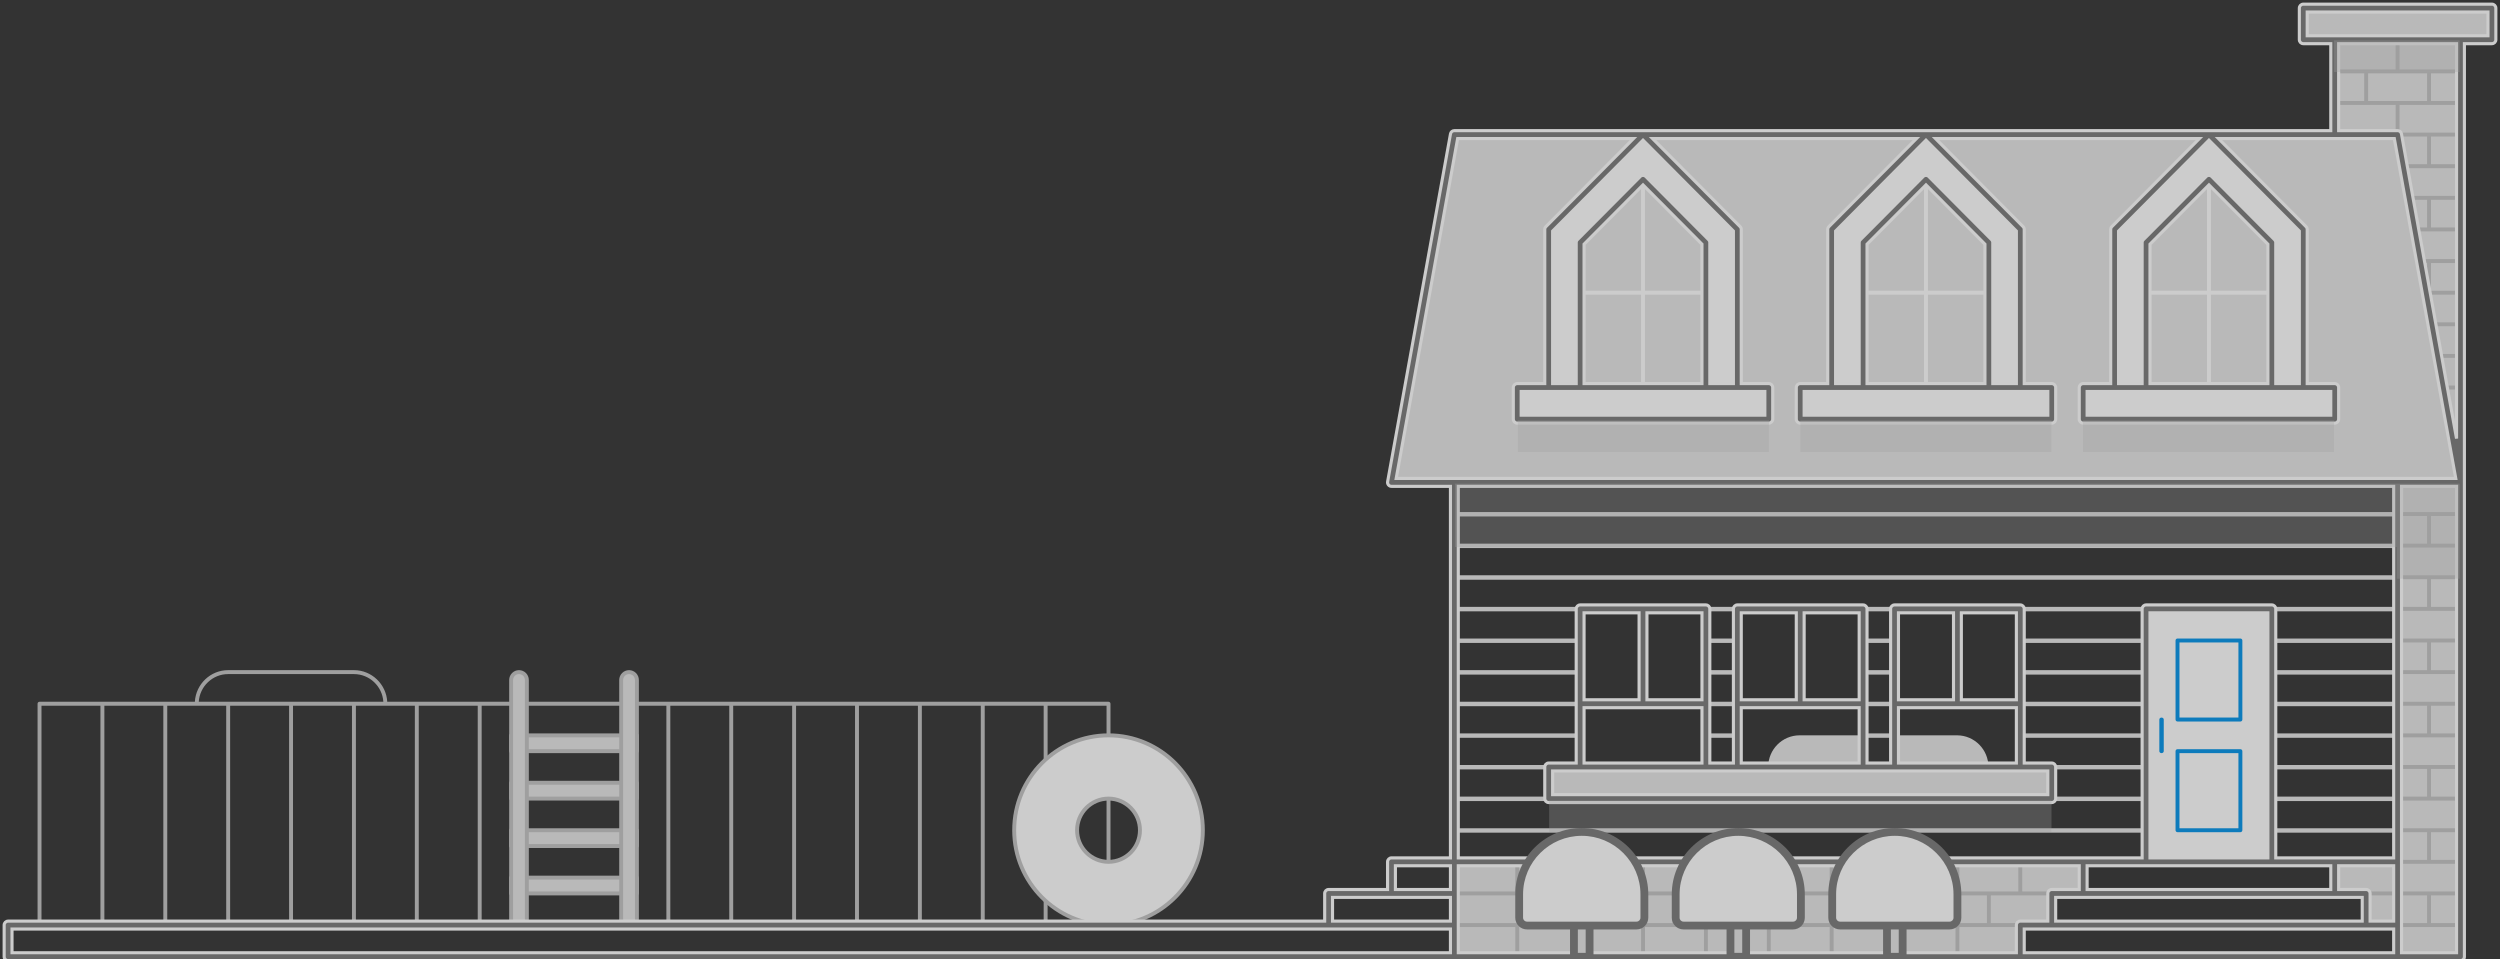<?xml version="1.0" encoding="UTF-8"?>
<svg width="602px" height="231px" viewBox="0 0 602 231" version="1.1" xmlns="http://www.w3.org/2000/svg" xmlns:xlink="http://www.w3.org/1999/xlink">
    <rect x="0" y="0" width="602" height="231" fill="#333333" stroke="none"/>
    <!-- Generator: Sketch 62 (91390) - https://sketch.com -->
    <title>results-footer-illo</title>
    <desc>Created with Sketch.</desc>
    <g id="Comps" stroke="none" stroke-width="1" fill="none" fill-rule="evenodd" opacity="0.75">
        <g id="KW-quote-results-basic-1quote" transform="translate(-797, -817)">
            <g id="bg" transform="translate(645, 1078) scale(-1, 1) translate(-645, -1078) translate(-108, 337)">
                <g id="results-footer-illo" transform="translate(0, 481)">
                    <g id="Fills" transform="translate(0.968, 0.968)">
                        <path d="M250.009,205.548 L250.009,228.387 L113.641,228.387 L113.641,220.774 L106.065,220.774 L106.065,213.161 L98.488,213.161 L98.488,205.548 L250.009,205.548 Z M37.88,205.548 L37.88,213.161 L34.092,213.161 C32,213.161 30.304,214.866 30.304,216.968 L30.304,216.968 L30.304,220.774 L26.516,220.774 C24.424,220.774 22.728,222.479 22.728,224.581 L22.728,224.581 L22.728,205.548 L37.88,205.548 Z" id="Foundation" fill="#E6E6E6"></path>
                        <polygon id="Sill" fill="#E6E6E6" points="106.065 190.323 227.281 190.323 227.281 182.71 106.065 182.71"></polygon>
                        <path d="M68.184,30.452 L90.912,53.29 L90.912,91.355 L98.488,91.355 L98.488,98.968 L37.88,98.968 L37.88,91.355 L45.456,91.355 L45.456,53.29 L68.184,30.452 Z M136.369,30.452 L159.097,53.29 L159.097,91.355 L166.673,91.355 L166.673,98.968 L106.065,98.968 L106.065,91.355 L113.641,91.355 L113.641,53.29 L136.369,30.452 Z M234.857,98.968 L174.249,98.968 L174.249,91.355 L181.825,91.355 L181.825,53.29 L204.553,30.452 L227.281,53.29 L227.281,91.355 L234.857,91.355 L234.857,98.968 Z M68.184,41.217 L53.032,56.443 L53.032,91.355 L83.336,91.355 L83.336,56.443 L68.184,41.217 Z M136.369,41.217 L121.217,56.443 L121.217,91.355 L151.521,91.355 L151.521,56.443 L136.369,41.217 Z M204.553,41.217 L189.401,56.443 L189.401,91.355 L219.705,91.355 L219.705,56.443 L204.553,41.217 Z" id="Window-Frames" fill="#FFFFFF"></path>
                        <path d="M22.728,114.194 L22.728,228.387 L7.576,228.387 L7.576,114.194 L22.728,114.194 Z M45.456,0 L45.456,7.613 L37.88,7.613 L37.88,30.452 L22.728,30.452 L7.576,114.194 L7.576,7.613 L0,7.613 L0,0 L45.456,0 Z" id="Chimney" fill="#E6E6E6"></path>
                        <polygon id="Roof" fill="#E6E6E6" points="250.009 30.452 204.553 30.452 227.281 53.29 227.281 91.355 234.857 91.355 234.857 98.968 174.249 98.968 174.249 91.355 181.825 91.355 181.825 53.29 204.553 30.452 136.369 30.452 159.097 53.29 159.097 91.355 166.673 91.355 166.673 98.968 106.065 98.968 106.065 91.355 113.641 91.355 113.641 53.29 136.369 30.452 68.184 30.452 90.912 53.29 90.912 91.355 98.488 91.355 98.488 98.968 37.88 98.968 37.88 91.355 45.456 91.355 45.456 53.29 68.184 30.452 22.728 30.452 7.576 114.194 265.161 114.194"></polygon>
                        <polygon id="Door" fill="#FFFFFF" points="53.032 205.548 83.336 205.548 83.336 144.645 53.032 144.645"></polygon>
                        <path d="M204.553,41.218 L219.705,56.443 L219.705,91.355 L189.401,91.355 L189.401,56.443 L204.553,41.218 Z M68.184,41.218 L83.336,56.443 L83.336,91.355 L53.032,91.355 L53.032,56.443 L68.184,41.218 Z M136.369,41.218 L151.521,56.443 L151.521,91.355 L121.217,91.355 L121.217,56.443 L136.369,41.218 Z" id="Windows" fill="#E6E6E6"></path>
                        <path d="M166.673,175.097 C170.857,175.097 174.249,178.505 174.249,182.71 L174.249,182.71 L151.521,182.71 L151.521,175.097 Z M143.945,175.097 L143.945,182.71 L121.217,182.71 C121.217,178.505 124.609,175.097 128.793,175.097 L128.793,175.097 L143.945,175.097 Z" id="Interior" fill="#E6E6E6"></path>
                    </g>
                    <g id="Lines">
                        <path d="M576.814,221.281 L591.009,221.281 L591.009,168.935 L576.814,168.935 L576.814,221.281 Z M334.543,221.281 L348.738,221.281 L348.738,168.935 L334.543,168.935 L334.543,221.281 Z M515.773,161.321 L546.057,161.321 C549.811,161.321 552.894,164.269 553.138,167.983 L508.691,167.983 C508.935,164.269 512.019,161.321 515.773,161.321 L515.773,161.321 Z M561.672,221.281 L575.868,221.281 L575.868,168.935 L561.672,168.935 L561.672,221.281 Z M546.53,168.935 L553.628,168.935 L560.726,168.935 L560.726,221.281 L546.53,221.281 L546.53,168.935 Z M531.388,221.281 L545.584,221.281 L545.584,168.935 L531.388,168.935 L531.388,221.281 Z M516.246,221.281 L530.442,221.281 L530.442,168.935 L516.246,168.935 L516.246,221.281 Z M501.104,168.935 L508.202,168.935 L515.3,168.935 L515.3,221.281 L501.104,221.281 L501.104,168.935 Z M485.962,221.281 L500.158,221.281 L500.158,168.935 L485.962,168.935 L485.962,221.281 Z M440.536,221.281 L485.016,221.281 L485.016,168.935 L440.536,168.935 L440.536,221.281 Z M425.394,221.281 L439.59,221.281 L439.59,168.935 L425.394,168.935 L425.394,221.281 Z M410.252,221.281 L424.448,221.281 L424.448,168.935 L410.252,168.935 L410.252,221.281 Z M395.11,221.281 L409.306,221.281 L409.306,168.935 L395.11,168.935 L395.11,221.281 Z M379.968,221.281 L394.164,221.281 L394.164,168.935 L379.968,168.935 L379.968,221.281 Z M349.685,221.281 L363.88,221.281 L363.88,168.935 L349.685,168.935 L349.685,221.281 Z M364.826,221.281 L379.022,221.281 L379.022,168.935 L364.826,168.935 L364.826,221.281 Z M591.483,167.983 L554.077,167.983 C553.83,163.745 550.332,160.369 546.057,160.369 L515.773,160.369 C511.497,160.369 507.999,163.745 507.752,167.983 L334.069,167.983 C333.808,167.983 333.596,168.196 333.596,168.459 L333.596,221.757 C333.596,222.02 333.808,222.233 334.069,222.233 L591.483,222.233 C591.744,222.233 591.956,222.02 591.956,221.757 L591.956,168.459 C591.956,168.196 591.744,167.983 591.483,167.983 L591.483,167.983 Z" id="Pool" fill="#C3C3C3"></path>
                        <g id="Floaty-Tube" transform="translate(310.41, 175.121)">
                            <path d="M23.659,31.408 C19.478,31.408 16.088,27.998 16.088,23.794 C16.088,19.589 19.478,16.18 23.659,16.18 C27.84,16.18 31.23,19.589 31.23,23.794 C31.23,27.998 27.84,31.408 23.659,31.408 M23.659,0.952 C11.115,0.952 0.946,11.178 0.946,23.794 C0.946,36.409 11.115,46.636 23.659,46.636 C36.203,46.636 46.372,36.409 46.372,23.794 C46.372,11.178 36.203,0.952 23.659,0.952" id="Fill-85" fill="#FFFFFF"></path>
                            <path d="M23.659,16.656 C19.745,16.656 16.562,19.857 16.562,23.794 C16.562,27.73 19.745,30.932 23.659,30.932 C27.574,30.932 30.757,27.73 30.757,23.794 C30.757,19.857 27.574,16.656 23.659,16.656 M23.659,31.883 C19.224,31.883 15.615,28.254 15.615,23.794 C15.615,19.333 19.224,15.704 23.659,15.704 C28.095,15.704 31.703,19.333 31.703,23.794 C31.703,28.254 28.095,31.883 23.659,31.883 M23.659,1.428 C11.396,1.428 1.42,11.461 1.42,23.794 C1.42,36.126 11.396,46.16 23.659,46.16 C35.922,46.16 45.899,36.126 45.899,23.794 C45.899,11.461 35.922,1.428 23.659,1.428 M23.659,47.111 C10.875,47.111 0.473,36.652 0.473,23.794 C0.473,10.936 10.875,0.476 23.659,0.476 C36.444,0.476 46.845,10.936 46.845,23.794 C46.845,36.652 36.444,47.111 23.659,47.111" id="Fill-86" fill="#C3C3C3"></path>
                        </g>
                        <g id="Ladder" transform="translate(446.688, 159.893)">
                            <polygon id="Fill-73" fill="#E6E6E6" points="0.946 31.408 31.23 31.408 31.23 27.601 0.946 27.601"></polygon>
                            <path d="M1.42,30.932 L30.757,30.932 L30.757,28.077 L1.42,28.077 L1.42,30.932 Z M31.23,31.883 L0.946,31.883 C0.685,31.883 0.473,31.67 0.473,31.408 L0.473,27.601 C0.473,27.338 0.685,27.125 0.946,27.125 L31.23,27.125 C31.491,27.125 31.703,27.338 31.703,27.601 L31.703,31.408 C31.703,31.67 31.491,31.883 31.23,31.883 L31.23,31.883 Z" id="Fill-74" fill="#C3C3C3"></path>
                            <polygon id="Fill-75" fill="#E6E6E6" points="0.946 42.829 31.23 42.829 31.23 39.022 0.946 39.022"></polygon>
                            <path d="M1.42,42.353 L30.757,42.353 L30.757,39.497 L1.42,39.497 L1.42,42.353 Z M31.23,43.304 L0.946,43.304 C0.685,43.304 0.473,43.091 0.473,42.829 L0.473,39.022 C0.473,38.759 0.685,38.546 0.946,38.546 L31.23,38.546 C31.491,38.546 31.703,38.759 31.703,39.022 L31.703,42.829 C31.703,43.091 31.491,43.304 31.23,43.304 L31.23,43.304 Z" id="Fill-76" fill="#C3C3C3"></path>
                            <polygon id="Fill-77" fill="#E6E6E6" points="0.946 54.25 31.23 54.25 31.23 50.443 0.946 50.443"></polygon>
                            <path d="M1.42,53.774 L30.757,53.774 L30.757,50.918 L1.42,50.918 L1.42,53.774 Z M31.23,54.725 L0.946,54.725 C0.685,54.725 0.473,54.512 0.473,54.25 L0.473,50.443 C0.473,50.18 0.685,49.967 0.946,49.967 L31.23,49.967 C31.491,49.967 31.703,50.18 31.703,50.443 L31.703,54.25 C31.703,54.512 31.491,54.725 31.23,54.725 L31.23,54.725 Z" id="Fill-78" fill="#C3C3C3"></path>
                            <polygon id="Fill-79" fill="#E6E6E6" points="0.946 19.987 31.23 19.987 31.23 16.18 0.946 16.18"></polygon>
                            <path d="M1.42,19.511 L30.757,19.511 L30.757,16.656 L1.42,16.656 L1.42,19.511 Z M31.23,20.463 L0.946,20.463 C0.685,20.463 0.473,20.249 0.473,19.987 L0.473,16.18 C0.473,15.917 0.685,15.704 0.946,15.704 L31.23,15.704 C31.491,15.704 31.703,15.917 31.703,16.18 L31.703,19.987 C31.703,20.249 31.491,20.463 31.23,20.463 L31.23,20.463 Z" id="Fill-80" fill="#C3C3C3"></path>
                            <path d="M0.946,61.864 L0.946,2.855 C0.946,1.805 1.794,0.952 2.839,0.952 C3.884,0.952 4.732,1.805 4.732,2.855 L4.732,61.864 L0.946,61.864 Z" id="Fill-81" fill="#E6E6E6"></path>
                            <path d="M1.42,61.388 L4.259,61.388 L4.259,2.855 C4.259,2.068 3.622,1.428 2.839,1.428 C2.056,1.428 1.42,2.068 1.42,2.855 L1.42,61.388 Z M4.732,62.339 L0.946,62.339 C0.685,62.339 0.473,62.126 0.473,61.864 L0.473,2.855 C0.473,1.543 1.535,0.476 2.839,0.476 C4.143,0.476 5.205,1.543 5.205,2.855 L5.205,61.864 C5.205,62.126 4.993,62.339 4.732,62.339 L4.732,62.339 Z" id="Fill-82" fill="#C3C3C3"></path>
                            <path d="M27.445,61.864 L27.445,2.855 C27.445,1.805 28.293,0.952 29.338,0.952 C30.382,0.952 31.23,1.805 31.23,2.855 L31.23,61.864 L27.445,61.864 Z" id="Fill-83" fill="#E6E6E6"></path>
                            <path d="M27.918,61.388 L30.757,61.388 L30.757,2.855 C30.757,2.068 30.12,1.428 29.338,1.428 C28.555,1.428 27.918,2.068 27.918,2.855 L27.918,61.388 Z M31.23,62.339 L27.445,62.339 C27.184,62.339 26.972,62.126 26.972,61.864 L26.972,2.855 C26.972,1.543 28.033,0.476 29.338,0.476 C30.642,0.476 31.703,1.543 31.703,2.855 L31.703,61.864 C31.703,62.126 31.491,62.339 31.23,62.339 L31.23,62.339 Z" id="Fill-84" fill="#C3C3C3"></path>
                        </g>
                        <path d="M76.656,179.404 C76.917,179.404 77.129,179.617 77.129,179.88 L77.129,198.915 C77.129,199.178 76.917,199.391 76.656,199.391 L61.514,199.391 C61.253,199.391 61.041,199.178 61.041,198.915 L61.041,179.88 C61.041,179.617 61.253,179.404 61.514,179.404 L76.656,179.404 Z M76.183,180.356 L61.987,180.356 L61.987,198.439 L76.183,198.439 L76.183,180.356 Z M80.501,171.79 C80.795,171.79 81.034,172.003 81.034,172.266 L81.034,179.88 C81.034,180.143 80.795,180.356 80.501,180.356 C80.207,180.356 79.968,180.143 79.968,179.88 L79.968,172.266 C79.968,172.003 80.207,171.79 80.501,171.79 Z M76.656,152.755 C76.917,152.755 77.129,152.968 77.129,153.231 L77.129,172.266 C77.129,172.529 76.917,172.742 76.656,172.742 L61.514,172.742 C61.253,172.742 61.041,172.529 61.041,172.266 L61.041,153.231 C61.041,152.968 61.253,152.755 61.514,152.755 L76.656,152.755 Z M76.183,153.707 L61.987,153.707 L61.987,171.79 L76.183,171.79 L76.183,153.707 Z" id="Door-Deets" fill="#0093E9"></path>
                        <path d="M53.943,198.439 C54.204,198.439 54.416,198.678 54.416,198.973 C54.416,199.268 54.204,199.507 53.943,199.507 L23.659,199.507 C23.398,199.507 23.186,199.268 23.186,198.973 C23.186,198.678 23.398,198.439 23.659,198.439 L53.943,198.439 Z M250.789,198.439 C251.05,198.439 251.262,198.678 251.262,198.973 C251.262,199.268 251.05,199.507 250.789,199.507 L84.227,199.507 C83.966,199.507 83.754,199.268 83.754,198.973 C83.754,198.678 83.966,198.439 84.227,198.439 L250.789,198.439 Z M114.511,190.825 C114.772,190.825 114.984,191.064 114.984,191.359 C114.984,191.654 114.772,191.893 114.511,191.893 L84.227,191.893 C83.966,191.893 83.754,191.654 83.754,191.359 C83.754,191.064 83.966,190.825 84.227,190.825 L114.511,190.825 Z M250.789,190.825 C251.05,190.825 251.262,191.064 251.262,191.359 C251.262,191.654 251.05,191.893 250.789,191.893 L220.505,191.893 C220.244,191.893 220.032,191.654 220.032,191.359 C220.032,191.064 220.244,190.825 220.505,190.825 L250.789,190.825 Z M53.943,190.825 C54.204,190.825 54.416,191.064 54.416,191.359 C54.416,191.654 54.204,191.893 53.943,191.893 L23.659,191.893 C23.398,191.893 23.186,191.654 23.186,191.359 C23.186,191.064 23.398,190.825 23.659,190.825 L53.943,190.825 Z M53.943,183.211 C54.204,183.211 54.416,183.45 54.416,183.745 C54.416,184.04 54.204,184.279 53.943,184.279 L23.659,184.279 C23.398,184.279 23.186,184.04 23.186,183.745 C23.186,183.45 23.398,183.211 23.659,183.211 L53.943,183.211 Z M106.94,183.211 C107.201,183.211 107.413,183.45 107.413,183.745 C107.413,184.04 107.201,184.279 106.94,184.279 L84.227,184.279 C83.966,184.279 83.754,184.04 83.754,183.745 C83.754,183.45 83.966,183.211 84.227,183.211 L106.94,183.211 Z M250.789,183.211 C251.05,183.211 251.262,183.45 251.262,183.745 C251.262,184.04 251.05,184.279 250.789,184.279 L228.076,184.279 C227.815,184.279 227.603,184.04 227.603,183.745 C227.603,183.45 227.815,183.211 228.076,183.211 L250.789,183.211 Z M53.943,175.597 C54.204,175.597 54.416,175.836 54.416,176.131 C54.416,176.426 54.204,176.665 53.943,176.665 L23.659,176.665 C23.398,176.665 23.186,176.426 23.186,176.131 C23.186,175.836 23.398,175.597 23.659,175.597 L53.943,175.597 Z M114.511,175.597 C114.772,175.597 114.984,175.836 114.984,176.131 C114.984,176.426 114.772,176.665 114.511,176.665 L84.227,176.665 C83.966,176.665 83.754,176.426 83.754,176.131 C83.754,175.836 83.966,175.597 84.227,175.597 L114.511,175.597 Z M152.366,175.597 C152.627,175.597 152.839,175.836 152.839,176.131 C152.839,176.426 152.627,176.665 152.366,176.665 L144.795,176.665 C144.534,176.665 144.322,176.426 144.322,176.131 C144.322,175.836 144.534,175.597 144.795,175.597 L152.366,175.597 Z M190.221,175.597 C190.482,175.597 190.694,175.836 190.694,176.131 C190.694,176.426 190.482,176.665 190.221,176.665 L182.65,176.665 C182.389,176.665 182.177,176.426 182.177,176.131 C182.177,175.836 182.389,175.597 182.65,175.597 L190.221,175.597 Z M250.789,175.597 C251.05,175.597 251.262,175.836 251.262,176.131 C251.262,176.426 251.05,176.665 250.789,176.665 L220.505,176.665 C220.244,176.665 220.032,176.426 220.032,176.131 C220.032,175.836 220.244,175.597 220.505,175.597 L250.789,175.597 Z M53.943,167.983 C54.204,167.983 54.416,168.223 54.416,168.517 C54.416,168.812 54.204,169.051 53.943,169.051 L23.659,169.051 C23.398,169.051 23.186,168.812 23.186,168.517 C23.186,168.223 23.398,167.983 23.659,167.983 L53.943,167.983 Z M114.511,167.983 C114.772,167.983 114.984,168.223 114.984,168.517 C114.984,168.812 114.772,169.051 114.511,169.051 L84.227,169.051 C83.966,169.051 83.754,168.812 83.754,168.517 C83.754,168.223 83.966,167.983 84.227,167.983 L114.511,167.983 Z M152.366,167.983 C152.627,167.983 152.839,168.223 152.839,168.517 C152.839,168.812 152.627,169.051 152.366,169.051 L144.795,169.051 C144.534,169.051 144.322,168.812 144.322,168.517 C144.322,168.223 144.534,167.983 144.795,167.983 L152.366,167.983 Z M190.221,167.983 C190.482,167.983 190.694,168.223 190.694,168.517 C190.694,168.812 190.482,169.051 190.221,169.051 L182.65,169.051 C182.389,169.051 182.177,168.812 182.177,168.517 C182.177,168.223 182.389,167.983 182.65,167.983 L190.221,167.983 Z M250.789,167.983 C251.05,167.983 251.262,168.223 251.262,168.517 C251.262,168.812 251.05,169.051 250.789,169.051 L220.505,169.051 C220.244,169.051 220.032,168.812 220.032,168.517 C220.032,168.223 220.244,167.983 220.505,167.983 L250.789,167.983 Z M190.221,160.369 C190.482,160.369 190.694,160.609 190.694,160.903 C190.694,161.198 190.482,161.438 190.221,161.438 L182.65,161.438 C182.389,161.438 182.177,161.198 182.177,160.903 C182.177,160.609 182.389,160.369 182.65,160.369 L190.221,160.369 Z M250.789,160.369 C251.05,160.369 251.262,160.609 251.262,160.903 C251.262,161.198 251.05,161.438 250.789,161.438 L220.505,161.438 C220.244,161.438 220.032,161.198 220.032,160.903 C220.032,160.609 220.244,160.369 220.505,160.369 L250.789,160.369 Z M53.943,160.369 C54.204,160.369 54.416,160.609 54.416,160.903 C54.416,161.198 54.204,161.438 53.943,161.438 L23.659,161.438 C23.398,161.438 23.186,161.198 23.186,160.903 C23.186,160.609 23.398,160.369 23.659,160.369 L53.943,160.369 Z M152.366,160.369 C152.627,160.369 152.839,160.609 152.839,160.903 C152.839,161.198 152.627,161.438 152.366,161.438 L144.795,161.438 C144.534,161.438 144.322,161.198 144.322,160.903 C144.322,160.609 144.534,160.369 144.795,160.369 L152.366,160.369 Z M114.511,160.369 C114.772,160.369 114.984,160.609 114.984,160.903 C114.984,161.198 114.772,161.438 114.511,161.438 L84.227,161.438 C83.966,161.438 83.754,161.198 83.754,160.903 C83.754,160.609 83.966,160.369 84.227,160.369 L114.511,160.369 Z M114.511,152.755 C114.772,152.755 114.984,152.995 114.984,153.289 C114.984,153.584 114.772,153.824 114.511,153.824 L84.227,153.824 C83.966,153.824 83.754,153.584 83.754,153.289 C83.754,152.995 83.966,152.755 84.227,152.755 L114.511,152.755 Z M53.943,152.755 C54.204,152.755 54.416,152.995 54.416,153.289 C54.416,153.584 54.204,153.824 53.943,153.824 L23.659,153.824 C23.398,153.824 23.186,153.584 23.186,153.289 C23.186,152.995 23.398,152.755 23.659,152.755 L53.943,152.755 Z M152.366,152.755 C152.627,152.755 152.839,152.995 152.839,153.289 C152.839,153.584 152.627,153.824 152.366,153.824 L144.795,153.824 C144.534,153.824 144.322,153.584 144.322,153.289 C144.322,152.995 144.534,152.755 144.795,152.755 L152.366,152.755 Z M190.221,152.755 C190.482,152.755 190.694,152.995 190.694,153.289 C190.694,153.584 190.482,153.824 190.221,153.824 L182.65,153.824 C182.389,153.824 182.177,153.584 182.177,153.289 C182.177,152.995 182.389,152.755 182.65,152.755 L190.221,152.755 Z M250.789,152.755 C251.05,152.755 251.262,152.995 251.262,153.289 C251.262,153.584 251.05,153.824 250.789,153.824 L220.505,153.824 C220.244,153.824 220.032,153.584 220.032,153.289 C220.032,152.995 220.244,152.755 220.505,152.755 L250.789,152.755 Z M114.511,145.141 C114.772,145.141 114.984,145.381 114.984,145.675 C114.984,145.97 114.772,146.21 114.511,146.21 L23.659,146.21 C23.398,146.21 23.186,145.97 23.186,145.675 C23.186,145.381 23.398,145.141 23.659,145.141 L114.511,145.141 Z M152.366,145.141 C152.627,145.141 152.839,145.381 152.839,145.675 C152.839,145.97 152.627,146.21 152.366,146.21 L144.795,146.21 C144.534,146.21 144.322,145.97 144.322,145.675 C144.322,145.381 144.534,145.141 144.795,145.141 L152.366,145.141 Z M190.221,145.141 C190.482,145.141 190.694,145.381 190.694,145.675 C190.694,145.97 190.482,146.21 190.221,146.21 L182.65,146.21 C182.389,146.21 182.177,145.97 182.177,145.675 C182.177,145.381 182.389,145.141 182.65,145.141 L190.221,145.141 Z M250.789,145.141 C251.05,145.141 251.262,145.381 251.262,145.675 C251.262,145.97 251.05,146.21 250.789,146.21 L220.505,146.21 C220.244,146.21 220.032,145.97 220.032,145.675 C220.032,145.381 220.244,145.141 220.505,145.141 L250.789,145.141 Z M250.789,137.527 C251.05,137.527 251.262,137.767 251.262,138.061 C251.262,138.356 251.05,138.596 250.789,138.596 L23.659,138.596 C23.398,138.596 23.186,138.356 23.186,138.061 C23.186,137.767 23.398,137.527 23.659,137.527 L250.789,137.527 Z M250.789,129.913 C251.05,129.913 251.262,130.153 251.262,130.447 C251.262,130.742 251.05,130.982 250.789,130.982 L23.659,130.982 C23.398,130.982 23.186,130.742 23.186,130.447 C23.186,130.153 23.398,129.913 23.659,129.913 L250.789,129.913 Z M250.789,122.299 C251.05,122.299 251.262,122.539 251.262,122.834 C251.262,123.128 251.05,123.368 250.789,123.368 L23.659,123.368 C23.398,123.368 23.186,123.128 23.186,122.834 C23.186,122.539 23.398,122.299 23.659,122.299 L250.789,122.299 Z" id="Siding" fill="#E6E6E6"></path>
                        <path d="M235.647,206.053 C235.908,206.053 236.12,206.266 236.12,206.529 L236.12,206.529 L236.12,213.667 L250.789,213.667 C251.05,213.667 251.262,213.88 251.262,214.143 L251.262,214.143 L251.262,221.757 C251.262,222.02 251.05,222.233 250.789,222.233 L250.789,222.233 L236.12,222.233 L236.12,229.371 C236.12,229.634 235.908,229.847 235.647,229.847 L235.647,229.847 L114.511,229.847 C114.25,229.847 114.038,229.634 114.038,229.371 L114.038,229.371 L114.038,222.233 L106.94,222.233 C106.679,222.233 106.467,222.02 106.467,221.757 L106.467,221.757 L106.467,214.619 L99.369,214.619 C99.108,214.619 98.896,214.406 98.896,214.143 L98.896,214.143 L98.896,206.529 C98.896,206.266 99.108,206.053 99.369,206.053 L99.369,206.053 Z M23.659,114.685 C23.921,114.685 24.132,114.899 24.132,115.161 L24.132,115.161 L24.132,122.775 C24.132,123.038 23.921,123.251 23.659,123.251 L23.659,123.251 L16.562,123.251 L16.562,129.913 L23.659,129.913 C23.921,129.913 24.132,130.127 24.132,130.389 L24.132,130.389 L24.132,138.003 C24.132,138.266 23.921,138.479 23.659,138.479 L23.659,138.479 L16.562,138.479 L16.562,145.141 L23.659,145.141 C23.921,145.141 24.132,145.354 24.132,145.617 L24.132,145.617 L24.132,153.231 C24.132,153.494 23.921,153.707 23.659,153.707 L23.659,153.707 L16.562,153.707 L16.562,160.369 L23.659,160.369 C23.921,160.369 24.132,160.582 24.132,160.845 L24.132,160.845 L24.132,168.459 C24.132,168.722 23.921,168.935 23.659,168.935 L23.659,168.935 L16.562,168.935 L16.562,175.597 L23.659,175.597 C23.921,175.597 24.132,175.81 24.132,176.073 L24.132,176.073 L24.132,183.687 C24.132,183.95 23.921,184.163 23.659,184.163 L23.659,184.163 L16.562,184.163 L16.562,190.825 L23.659,190.825 C23.921,190.825 24.132,191.038 24.132,191.301 L24.132,191.301 L24.132,198.915 C24.132,199.178 23.921,199.391 23.659,199.391 L23.659,199.391 L16.562,199.391 L16.562,206.053 L38.801,206.053 C39.062,206.053 39.274,206.266 39.274,206.529 L39.274,206.529 L39.274,214.143 C39.274,214.406 39.062,214.619 38.801,214.619 L38.801,214.619 L16.562,214.619 L16.562,221.281 L23.659,221.281 C23.921,221.281 24.132,221.494 24.132,221.757 L24.132,221.757 L24.132,229.371 C24.132,229.634 23.921,229.847 23.659,229.847 L23.659,229.847 L8.517,229.847 C8.256,229.847 8.044,229.634 8.044,229.371 L8.044,229.371 L8.044,221.757 C8.044,221.494 8.256,221.281 8.517,221.281 L8.517,221.281 L15.615,221.281 L15.615,214.619 L8.517,214.619 C8.256,214.619 8.044,214.406 8.044,214.143 L8.044,214.143 L8.044,206.529 C8.044,206.266 8.256,206.053 8.517,206.053 L8.517,206.053 L15.615,206.053 L15.615,199.391 L8.517,199.391 C8.256,199.391 8.044,199.178 8.044,198.915 L8.044,198.915 L8.044,191.301 C8.044,191.038 8.256,190.825 8.517,190.825 L8.517,190.825 L15.615,190.825 L15.615,184.163 L8.517,184.163 C8.256,184.163 8.044,183.95 8.044,183.687 L8.044,183.687 L8.044,176.073 C8.044,175.81 8.256,175.597 8.517,175.597 L8.517,175.597 L15.615,175.597 L15.615,168.935 L8.517,168.935 C8.256,168.935 8.044,168.722 8.044,168.459 L8.044,168.459 L8.044,160.845 C8.044,160.582 8.256,160.369 8.517,160.369 L8.517,160.369 L15.615,160.369 L15.615,153.707 L8.517,153.707 C8.256,153.707 8.044,153.494 8.044,153.231 L8.044,153.231 L8.044,145.617 C8.044,145.354 8.256,145.141 8.517,145.141 L8.517,145.141 L15.615,145.141 L15.615,138.479 L8.517,138.479 C8.256,138.479 8.044,138.266 8.044,138.003 L8.044,138.003 L8.044,130.389 C8.044,130.127 8.256,129.913 8.517,129.913 L8.517,129.913 L15.615,129.913 L15.615,123.251 L8.517,123.251 C8.256,123.251 8.044,123.038 8.044,122.775 L8.044,122.775 L8.044,115.161 C8.044,114.899 8.256,114.685 8.517,114.685 L8.517,114.685 Z M129.18,222.233 L114.984,222.233 L114.984,228.895 L129.18,228.895 L129.18,222.233 Z M144.322,222.233 L130.126,222.233 L130.126,228.895 L144.322,228.895 L144.322,222.233 Z M235.174,222.233 L220.978,222.233 L220.978,228.895 L235.174,228.895 L235.174,222.233 Z M220.032,222.233 L205.836,222.233 L205.836,228.895 L220.032,228.895 L220.032,222.233 Z M204.89,222.233 L190.694,222.233 L190.694,228.895 L204.89,228.895 L204.89,222.233 Z M189.748,222.233 L175.552,222.233 L175.552,228.895 L189.748,228.895 L189.748,222.233 Z M174.606,222.233 L160.41,222.233 L160.41,228.895 L174.606,228.895 L174.606,222.233 Z M159.464,222.233 L145.268,222.233 L145.268,228.895 L159.464,228.895 L159.464,222.233 Z M23.186,222.233 L8.991,222.233 L8.991,228.895 L23.186,228.895 L23.186,222.233 Z M227.603,214.619 L213.407,214.619 L213.407,221.281 L227.603,221.281 L227.603,214.619 Z M212.461,214.619 L198.265,214.619 L198.265,221.281 L212.461,221.281 L212.461,214.619 Z M197.319,214.619 L183.123,214.619 L183.123,221.281 L197.319,221.281 L197.319,214.619 Z M182.177,214.619 L167.981,214.619 L167.981,221.281 L182.177,221.281 L182.177,214.619 Z M167.035,214.619 L152.839,214.619 L152.839,221.281 L167.035,221.281 L167.035,214.619 Z M151.893,214.619 L137.697,214.619 L137.697,221.281 L151.893,221.281 L151.893,214.619 Z M136.751,214.619 L122.555,214.619 L122.555,221.281 L136.751,221.281 L136.751,214.619 Z M121.609,214.619 L107.413,214.619 L107.413,221.281 L121.609,221.281 L121.609,214.619 Z M250.315,214.619 L228.549,214.619 L228.549,221.281 L250.315,221.281 L250.315,214.619 Z M129.18,207.005 L114.984,207.005 L114.984,213.667 L129.18,213.667 L129.18,207.005 Z M144.322,207.005 L130.126,207.005 L130.126,213.667 L144.322,213.667 L144.322,207.005 Z M159.464,207.005 L145.268,207.005 L145.268,213.667 L159.464,213.667 L159.464,207.005 Z M174.606,207.005 L160.41,207.005 L160.41,213.667 L174.606,213.667 L174.606,207.005 Z M189.748,207.005 L175.552,207.005 L175.552,213.667 L189.748,213.667 L189.748,207.005 Z M204.89,207.005 L190.694,207.005 L190.694,213.667 L204.89,213.667 L204.89,207.005 Z M220.032,207.005 L205.836,207.005 L205.836,213.667 L220.032,213.667 L220.032,207.005 Z M114.038,207.005 L99.842,207.005 L99.842,213.667 L114.038,213.667 L114.038,207.005 Z M235.174,207.005 L220.978,207.005 L220.978,213.667 L235.174,213.667 L235.174,207.005 Z M38.328,207.005 L24.132,207.005 L24.132,213.667 L38.328,213.667 L38.328,207.005 Z M23.186,207.005 L8.991,207.005 L8.991,213.667 L23.186,213.667 L23.186,207.005 Z M23.186,191.777 L8.991,191.777 L8.991,198.439 L23.186,198.439 L23.186,191.777 Z M23.186,176.549 L8.991,176.549 L8.991,183.211 L23.186,183.211 L23.186,176.549 Z M23.186,161.321 L8.991,161.321 L8.991,167.983 L23.186,167.983 L23.186,161.321 Z M23.186,146.093 L8.991,146.093 L8.991,152.755 L23.186,152.755 L23.186,146.093 Z M23.186,130.865 L8.991,130.865 L8.991,137.527 L23.186,137.527 L23.186,130.865 Z M23.186,115.637 L8.991,115.637 L8.991,122.299 L23.186,122.299 L23.186,115.637 Z M14.023,84.23 C14.164,84.23 14.297,84.291 14.387,84.401 C14.477,84.509 14.515,84.651 14.489,84.791 L13.112,92.405 C13.071,92.631 12.875,92.795 12.647,92.795 L8.517,92.795 C8.256,92.795 8.044,92.582 8.044,92.319 L8.044,84.705 C8.044,84.443 8.256,84.23 8.517,84.23 L14.023,84.23 Z M13.456,85.181 L8.991,85.181 L8.991,91.844 L12.252,91.844 L13.456,85.181 Z M38.801,8.09 C39.062,8.09 39.274,8.303 39.274,8.566 L39.274,8.566 L39.274,16.18 C39.274,16.442 39.062,16.656 38.801,16.656 L38.801,16.656 L31.703,16.656 L31.703,23.318 L38.801,23.318 C39.062,23.318 39.274,23.531 39.274,23.794 L39.274,23.794 L39.274,31.408 C39.274,31.67 39.062,31.883 38.801,31.883 L38.801,31.883 L16.562,31.883 L16.562,38.546 L22.282,38.546 C22.423,38.546 22.556,38.608 22.646,38.717 C22.736,38.826 22.774,38.967 22.748,39.107 L22.748,39.107 L21.372,46.721 C21.331,46.947 21.135,47.111 20.906,47.111 L20.906,47.111 L16.562,47.111 L16.562,53.774 L19.529,53.774 C19.67,53.774 19.803,53.836 19.893,53.945 C19.983,54.053 20.021,54.195 19.995,54.335 L19.995,54.335 L18.618,61.949 C18.577,62.175 18.381,62.339 18.153,62.339 L18.153,62.339 L16.562,62.339 L16.562,69.002 L16.776,69.002 C16.916,69.002 17.05,69.063 17.14,69.173 C17.23,69.28 17.268,69.423 17.242,69.563 L17.242,69.563 L15.866,77.177 C15.825,77.403 15.629,77.567 15.4,77.567 L15.4,77.567 L8.517,77.567 C8.256,77.567 8.044,77.354 8.044,77.091 L8.044,77.091 L8.044,69.477 C8.044,69.215 8.256,69.002 8.517,69.002 L8.517,69.002 L15.615,69.002 L15.615,62.339 L8.517,62.339 C8.256,62.339 8.044,62.126 8.044,61.864 L8.044,61.864 L8.044,54.25 C8.044,53.987 8.256,53.774 8.517,53.774 L8.517,53.774 L15.615,53.774 L15.615,47.111 L8.517,47.111 C8.256,47.111 8.044,46.898 8.044,46.636 L8.044,46.636 L8.044,39.022 C8.044,38.759 8.256,38.546 8.517,38.546 L8.517,38.546 L15.615,38.546 L15.615,31.883 L8.517,31.883 C8.256,31.883 8.044,31.67 8.044,31.408 L8.044,31.408 L8.044,23.794 C8.044,23.531 8.256,23.318 8.517,23.318 L8.517,23.318 L15.615,23.318 L15.615,16.656 L8.517,16.656 C8.256,16.656 8.044,16.442 8.044,16.18 L8.044,16.18 L8.044,8.566 C8.044,8.303 8.256,8.09 8.517,8.09 L8.517,8.09 Z M16.209,69.953 L8.991,69.953 L8.991,76.616 L15.005,76.616 L16.209,69.953 Z M18.962,54.725 L8.991,54.725 L8.991,61.388 L17.758,61.388 L18.962,54.725 Z M21.715,39.497 L8.991,39.497 L8.991,46.16 L20.511,46.16 L21.715,39.497 Z M23.186,24.27 L8.991,24.27 L8.991,30.932 L23.186,30.932 L23.186,24.27 Z M38.328,24.27 L24.132,24.27 L24.132,30.932 L38.328,30.932 L38.328,24.27 Z M30.757,16.656 L16.562,16.656 L16.562,23.318 L30.757,23.318 L30.757,16.656 Z M23.186,9.042 L8.991,9.042 L8.991,15.704 L23.186,15.704 L23.186,9.042 Z M38.328,9.042 L24.132,9.042 L24.132,15.704 L38.328,15.704 L38.328,9.042 Z" id="Bricks" fill="#C3C3C3"></path>
                        <path d="M205.363,41.699 C205.624,41.699 205.836,41.912 205.836,42.175 L205.836,42.175 L205.836,69.002 L220.505,69.002 C220.766,69.002 220.978,69.215 220.978,69.477 C220.978,69.74 220.766,69.953 220.505,69.953 L220.505,69.953 L205.836,69.953 L205.836,92.319 C205.836,92.582 205.624,92.795 205.363,92.795 C205.102,92.795 204.89,92.582 204.89,92.319 L204.89,92.319 L204.89,69.953 L190.221,69.953 C189.96,69.953 189.748,69.74 189.748,69.477 C189.748,69.215 189.96,69.002 190.221,69.002 L190.221,69.002 L204.89,69.002 L204.89,42.175 C204.89,41.912 205.102,41.699 205.363,41.699 Z M137.224,41.699 C137.485,41.699 137.697,41.912 137.697,42.175 L137.697,42.175 L137.697,69.002 L152.366,69.002 C152.627,69.002 152.839,69.215 152.839,69.477 C152.839,69.74 152.627,69.953 152.366,69.953 L152.366,69.953 L137.697,69.953 L137.697,92.319 C137.697,92.582 137.485,92.795 137.224,92.795 C136.963,92.795 136.751,92.582 136.751,92.319 L136.751,92.319 L136.751,69.953 L122.082,69.953 C121.821,69.953 121.609,69.74 121.609,69.477 C121.609,69.215 121.821,69.002 122.082,69.002 L122.082,69.002 L136.751,69.002 L136.751,42.175 C136.751,41.912 136.963,41.699 137.224,41.699 Z M69.085,41.699 C69.346,41.699 69.558,41.912 69.558,42.175 L69.558,42.175 L69.558,69.002 L84.227,69.002 C84.488,69.002 84.7,69.215 84.7,69.477 C84.7,69.74 84.488,69.953 84.227,69.953 L84.227,69.953 L69.558,69.953 L69.558,92.319 C69.558,92.582 69.346,92.795 69.085,92.795 C68.824,92.795 68.612,92.582 68.612,92.319 L68.612,92.319 L68.612,69.953 L53.943,69.953 C53.682,69.953 53.47,69.74 53.47,69.477 C53.47,69.215 53.682,69.002 53.943,69.002 L53.943,69.002 L68.612,69.002 L68.612,42.175 C68.612,41.912 68.824,41.699 69.085,41.699 Z" id="Window-Deets" fill="#FFFFFF"></path>
                        <path d="M46.372,0 C46.895,0 47.319,0.426 47.319,0.952 L47.319,0.952 L47.319,8.566 C47.319,9.091 46.895,9.517 46.372,9.517 L46.372,9.517 L39.748,9.517 L39.748,30.456 L250.789,30.456 C251.246,30.456 251.638,30.785 251.72,31.237 L251.72,31.237 L266.862,114.991 C266.912,115.269 266.837,115.554 266.657,115.771 C266.478,115.987 266.211,116.113 265.931,116.113 L265.931,116.113 L251.735,116.113 L251.735,205.577 L265.931,205.577 C266.453,205.577 266.877,206.004 266.877,206.529 L266.877,206.529 L266.877,213.191 L281.073,213.191 C281.595,213.191 282.019,213.618 282.019,214.143 L282.019,214.143 L282.019,220.805 L599.054,220.805 C599.576,220.805 600,221.232 600,221.757 L600,221.757 L600,229.371 C600,229.896 599.576,230.323 599.054,230.323 L599.054,230.323 L8.517,230.323 C7.995,230.323 7.571,229.896 7.571,229.371 L7.571,229.371 L7.571,9.517 L0.946,9.517 C0.424,9.517 0,9.091 0,8.566 L0,8.566 L0,0.952 C0,0.426 0.424,0 0.946,0 L0.946,0 Z M113.565,222.709 L24.606,222.709 L24.606,228.419 L113.565,228.419 L113.565,222.709 Z M598.107,222.709 L251.735,222.709 L251.735,228.419 L598.107,228.419 L598.107,222.709 Z M22.713,116.113 L9.464,116.113 L9.464,228.419 L22.713,228.419 L22.713,116.113 Z M249.842,207.481 L100.315,207.481 L100.315,213.191 L106.94,213.191 C107.462,213.191 107.886,213.618 107.886,214.143 L107.886,214.143 L107.886,220.805 L114.511,220.805 C115.033,220.805 115.457,221.232 115.457,221.757 L115.457,221.757 L115.457,228.419 L249.842,228.419 L249.842,207.481 Z M105.994,215.095 L32.177,215.095 L32.177,220.805 L105.994,220.805 L105.994,215.095 Z M37.855,207.481 L24.606,207.481 L24.606,220.805 L30.284,220.805 L30.284,214.143 C30.284,213.618 30.708,213.191 31.23,213.191 L31.23,213.191 L37.855,213.191 L37.855,207.481 Z M280.126,215.095 L251.735,215.095 L251.735,220.805 L280.126,220.805 L280.126,215.095 Z M264.984,207.481 L251.735,207.481 L251.735,213.191 L264.984,213.191 L264.984,207.481 Z M98.423,207.481 L39.748,207.481 L39.748,213.191 L98.423,213.191 L98.423,207.481 Z M249.842,116.113 L24.606,116.113 L24.606,205.577 L52.997,205.577 L52.997,145.617 C52.997,145.092 53.421,144.665 53.943,144.665 L53.943,144.665 L84.227,144.665 C84.75,144.665 85.174,145.092 85.174,145.617 L85.174,145.617 L85.174,205.577 L249.842,205.577 L249.842,116.113 Z M83.281,146.569 L54.89,146.569 L54.89,205.577 L83.281,205.577 L83.281,146.569 Z M144.795,144.665 C145.317,144.665 145.741,145.092 145.741,145.617 L145.741,145.617 L145.741,182.735 L151.42,182.735 L151.42,145.617 C151.42,145.092 151.844,144.665 152.366,144.665 L152.366,144.665 L182.65,144.665 C183.172,144.665 183.596,145.092 183.596,145.617 L183.596,145.617 L183.596,182.735 L189.274,182.735 L189.274,145.617 C189.274,145.092 189.698,144.665 190.221,144.665 L190.221,144.665 L220.505,144.665 C221.027,144.665 221.451,145.092 221.451,145.617 L221.451,145.617 L221.451,182.735 L228.076,182.735 C228.598,182.735 229.022,183.162 229.022,183.687 L229.022,183.687 L229.022,191.301 C229.022,191.826 228.598,192.253 228.076,192.253 L228.076,192.253 L106.94,192.253 C106.418,192.253 105.994,191.826 105.994,191.301 L105.994,191.301 L105.994,183.687 C105.994,183.162 106.418,182.735 106.94,182.735 L106.94,182.735 L113.565,182.735 L113.565,145.617 C113.565,145.092 113.989,144.665 114.511,144.665 L114.511,144.665 Z M227.129,184.639 L107.886,184.639 L107.886,190.349 L227.129,190.349 L227.129,184.639 Z M219.558,169.411 L191.167,169.411 L191.167,182.735 L219.558,182.735 L219.558,169.411 Z M181.703,169.411 L153.312,169.411 L153.312,182.735 L181.703,182.735 L181.703,169.411 Z M143.849,169.411 L115.457,169.411 L115.457,182.735 L143.849,182.735 L143.849,169.411 Z M219.558,146.569 L206.309,146.569 L206.309,167.507 L219.558,167.507 L219.558,146.569 Z M128.707,146.569 L115.457,146.569 L115.457,167.507 L128.707,167.507 L128.707,146.569 Z M143.849,146.569 L130.599,146.569 L130.599,167.507 L143.849,167.507 L143.849,146.569 Z M166.562,146.569 L153.312,146.569 L153.312,167.507 L166.562,167.507 L166.562,146.569 Z M181.703,146.569 L168.454,146.569 L168.454,167.507 L181.703,167.507 L181.703,146.569 Z M204.416,146.569 L191.167,146.569 L191.167,167.507 L204.416,167.507 L204.416,146.569 Z M66.801,32.359 L24.449,32.359 L9.651,114.21 L264.797,114.21 L249.999,32.359 L207.647,32.359 L228.745,53.577 C228.923,53.755 229.022,53.997 229.022,54.25 L229.022,54.25 L229.022,91.368 L235.647,91.368 C236.169,91.368 236.593,91.794 236.593,92.319 L236.593,92.319 L236.593,99.933 C236.593,100.459 236.169,100.885 235.647,100.885 L235.647,100.885 L175.079,100.885 C174.556,100.885 174.132,100.459 174.132,99.933 L174.132,99.933 L174.132,92.319 C174.132,91.794 174.556,91.368 175.079,91.368 L175.079,91.368 L181.703,91.368 L181.703,54.25 C181.703,53.997 181.803,53.755 181.981,53.577 L181.981,53.577 L203.078,32.359 L139.509,32.359 L160.606,53.577 C160.784,53.755 160.883,53.997 160.883,54.25 L160.883,54.25 L160.883,91.368 L167.508,91.368 C168.03,91.368 168.454,91.794 168.454,92.319 L168.454,92.319 L168.454,99.933 C168.454,100.459 168.03,100.885 167.508,100.885 L167.508,100.885 L106.94,100.885 C106.418,100.885 105.994,100.459 105.994,99.933 L105.994,99.933 L105.994,92.319 C105.994,91.794 106.418,91.368 106.94,91.368 L106.94,91.368 L113.565,91.368 L113.565,54.25 C113.565,53.997 113.664,53.755 113.842,53.577 L113.842,53.577 L134.939,32.359 L71.37,32.359 L92.467,53.577 C92.645,53.755 92.744,53.997 92.744,54.25 L92.744,54.25 L92.744,91.368 L99.369,91.368 C99.891,91.368 100.315,91.794 100.315,92.319 L100.315,92.319 L100.315,99.933 C100.315,100.459 99.891,100.885 99.369,100.885 L99.369,100.885 L38.801,100.885 C38.279,100.885 37.855,100.459 37.855,99.933 L37.855,99.933 L37.855,92.319 C37.855,91.794 38.279,91.368 38.801,91.368 L38.801,91.368 L45.426,91.368 L45.426,54.25 C45.426,53.997 45.525,53.755 45.703,53.577 L45.703,53.577 L66.801,32.359 Z M37.855,9.517 L9.464,9.517 L9.464,104.606 L22.728,31.237 C22.81,30.785 23.202,30.456 23.659,30.456 L23.659,30.456 L37.855,30.456 L37.855,9.517 Z M98.423,93.271 L39.748,93.271 L39.748,98.982 L98.423,98.982 L98.423,93.271 Z M166.562,93.271 L107.886,93.271 L107.886,98.982 L166.562,98.982 L166.562,93.271 Z M234.7,93.271 L176.025,93.271 L176.025,98.982 L234.7,98.982 L234.7,93.271 Z M205.363,32.753 L183.596,54.644 L183.596,91.368 L189.274,91.368 L189.274,57.403 C189.274,57.15 189.374,56.909 189.552,56.73 L189.552,56.73 L204.694,41.502 C205.064,41.131 205.662,41.131 206.032,41.502 L206.032,41.502 L221.174,56.73 C221.352,56.909 221.451,57.15 221.451,57.403 L221.451,57.403 L221.451,91.368 L227.129,91.368 L227.129,54.644 L205.363,32.753 Z M205.363,43.521 L191.167,57.798 L191.167,91.368 L219.558,91.368 L219.558,57.798 L205.363,43.521 Z M137.224,32.753 L115.457,54.644 L115.457,91.368 L121.136,91.368 L121.136,57.403 C121.136,57.15 121.235,56.909 121.413,56.73 L121.413,56.73 L136.555,41.502 C136.925,41.131 137.523,41.131 137.893,41.502 L137.893,41.502 L153.035,56.73 C153.213,56.909 153.312,57.15 153.312,57.403 L153.312,57.403 L153.312,91.368 L158.991,91.368 L158.991,54.644 L137.224,32.753 Z M137.224,43.521 L123.028,57.798 L123.028,91.368 L151.42,91.368 L151.42,57.798 L137.224,43.521 Z M69.085,32.753 L47.319,54.644 L47.319,91.368 L52.997,91.368 L52.997,57.403 C52.997,57.15 53.096,56.909 53.274,56.73 L53.274,56.73 L68.416,41.502 C68.786,41.131 69.384,41.131 69.754,41.502 L69.754,41.502 L84.896,56.73 C85.074,56.909 85.174,57.15 85.174,57.403 L85.174,57.403 L85.174,91.368 L90.852,91.368 L90.852,54.644 L69.085,32.753 Z M69.085,43.521 L54.89,57.798 L54.89,91.368 L83.281,91.368 L83.281,57.798 L69.085,43.521 Z M45.426,1.903 L1.893,1.903 L1.893,7.614 L45.426,7.614 L45.426,1.903 Z" id="Main" stroke="#FFFFFF" stroke-width="0.75" fill="#7A7A7A"></path>
                    </g>
                    <path d="M227.964,191.729 L227.964,199.355 L106.996,199.355 L106.996,191.729 L227.964,191.729 Z M250.645,115.471 L250.645,130.723 L23.831,130.723 L23.831,138.348 L8.71,138.348 L8.71,115.471 L250.645,115.471 Z M99.435,100.219 L99.435,107.845 L38.952,107.845 L38.952,100.219 L99.435,100.219 Z M167.48,100.219 L167.48,107.845 L106.996,107.845 L106.996,100.219 L167.48,100.219 Z M235.524,100.219 L235.524,107.845 L175.04,107.845 L175.04,100.219 L235.524,100.219 Z M38.952,8.71 L38.952,16.335 L8.71,16.335 L8.71,8.71 L38.952,8.71 Z" id="Shadows" fill="#C3C3C3" opacity="0.3" style="mix-blend-mode: multiply;"></path>
                    <g id="Bushes" transform="translate(128.71, 198.387)">
                        <path d="M17.903,23.482 L17.903,30.996 L14.134,30.996 L14.134,23.482 L17.903,23.482 Z M55.594,23.482 L55.594,30.996 L51.825,30.996 L51.825,23.482 L55.594,23.482 Z M93.285,23.482 L93.285,30.996 L89.516,30.996 L89.516,23.482 L93.285,23.482 Z" id="Combined-Shape" fill="#E6E6E6"></path>
                        <path d="M16.019,0.939 L16.334,0.943 C24.514,1.11 31.095,7.772 31.095,15.968 L31.095,15.968 L31.095,21.603 C31.095,22.64 30.251,23.482 29.211,23.482 L29.211,23.482 L2.827,23.482 C1.787,23.482 0.942,22.64 0.942,21.603 L0.942,21.603 L0.942,15.968 C0.942,7.667 7.693,0.939 16.019,0.939 L16.019,0.939 Z M53.71,0.939 L54.025,0.943 C62.205,1.11 68.786,7.772 68.786,15.968 L68.786,15.968 L68.786,21.603 C68.786,22.64 67.942,23.482 66.902,23.482 L66.902,23.482 L40.518,23.482 C39.478,23.482 38.633,22.64 38.633,21.603 L38.633,21.603 L38.633,15.968 C38.633,7.667 45.384,0.939 53.71,0.939 L53.71,0.939 Z M91.401,0.939 L91.716,0.943 C99.896,1.11 106.477,7.772 106.477,15.968 L106.477,15.968 L106.477,21.603 C106.477,22.64 105.633,23.482 104.593,23.482 L104.593,23.482 L78.209,23.482 C77.169,23.482 76.324,22.64 76.324,21.603 L76.324,21.603 L76.324,15.968 C76.324,7.667 83.075,0.939 91.401,0.939 L91.401,0.939 Z" id="Combined-Shape" fill="#FFFFFF"></path>
                        <path d="M16.019,0 C24.852,0 32.037,7.163 32.037,15.968 L32.037,15.968 L32.037,21.603 C32.037,23.157 30.769,24.421 29.211,24.421 L29.211,24.421 L18.846,24.421 L18.846,30.996 C18.846,31.516 18.423,31.935 17.903,31.935 L17.903,31.935 L14.134,31.935 C13.614,31.935 13.192,31.516 13.192,30.996 L13.192,30.996 L13.192,24.421 L2.827,24.421 C1.268,24.421 0,23.157 0,21.603 L0,21.603 L0,15.968 C0,7.163 7.186,0 16.019,0 Z M53.71,0 C62.543,0 69.728,7.163 69.728,15.968 L69.728,15.968 L69.728,21.603 C69.728,23.157 68.46,24.421 66.902,24.421 L66.902,24.421 L56.537,24.421 L56.537,30.996 C56.537,31.516 56.114,31.935 55.594,31.935 L55.594,31.935 L51.825,31.935 C51.305,31.935 50.883,31.516 50.883,30.996 L50.883,30.996 L50.883,24.421 L40.518,24.421 C38.959,24.421 37.691,23.157 37.691,21.603 L37.691,21.603 L37.691,15.968 C37.691,7.163 44.877,0 53.71,0 Z M91.401,0 C100.234,0 107.419,7.163 107.419,15.968 L107.419,15.968 L107.419,21.603 C107.419,23.157 106.151,24.421 104.593,24.421 L104.593,24.421 L94.228,24.421 L94.228,30.996 C94.228,31.516 93.805,31.935 93.285,31.935 L93.285,31.935 L89.516,31.935 C88.996,31.935 88.574,31.516 88.574,30.996 L88.574,30.996 L88.574,24.421 L78.209,24.421 C76.65,24.421 75.382,23.157 75.382,21.603 L75.382,21.603 L75.382,15.968 C75.382,7.163 82.568,0 91.401,0 Z M16.961,24.421 L15.076,24.421 L15.076,30.057 L16.961,30.057 L16.961,24.421 Z M54.652,24.421 L52.767,24.421 L52.767,30.057 L54.652,30.057 L54.652,24.421 Z M92.343,24.421 L90.458,24.421 L90.458,30.057 L92.343,30.057 L92.343,24.421 Z M16.019,1.879 C8.225,1.879 1.885,8.199 1.885,15.968 L1.885,15.968 L1.885,21.603 C1.885,22.122 2.308,22.543 2.827,22.543 L2.827,22.543 L29.211,22.543 C29.73,22.543 30.153,22.122 30.153,21.603 L30.153,21.603 L30.153,15.968 C30.153,8.199 23.812,1.879 16.019,1.879 Z M53.71,1.879 C45.916,1.879 39.576,8.199 39.576,15.968 L39.576,15.968 L39.576,21.603 C39.576,22.122 39.999,22.543 40.518,22.543 L40.518,22.543 L66.902,22.543 C67.421,22.543 67.844,22.122 67.844,21.603 L67.844,21.603 L67.844,15.968 C67.844,8.199 61.503,1.879 53.71,1.879 Z M91.401,1.879 C83.607,1.879 77.267,8.199 77.267,15.968 L77.267,15.968 L77.267,21.603 C77.267,22.122 77.69,22.543 78.209,22.543 L78.209,22.543 L104.593,22.543 C105.112,22.543 105.535,22.122 105.535,21.603 L105.535,21.603 L105.535,15.968 C105.535,8.199 99.194,1.879 91.401,1.879 Z" id="Combined-Shape" fill="#7A7A7A"></path>
                    </g>
                </g>
            </g>
        </g>
    </g>
</svg>